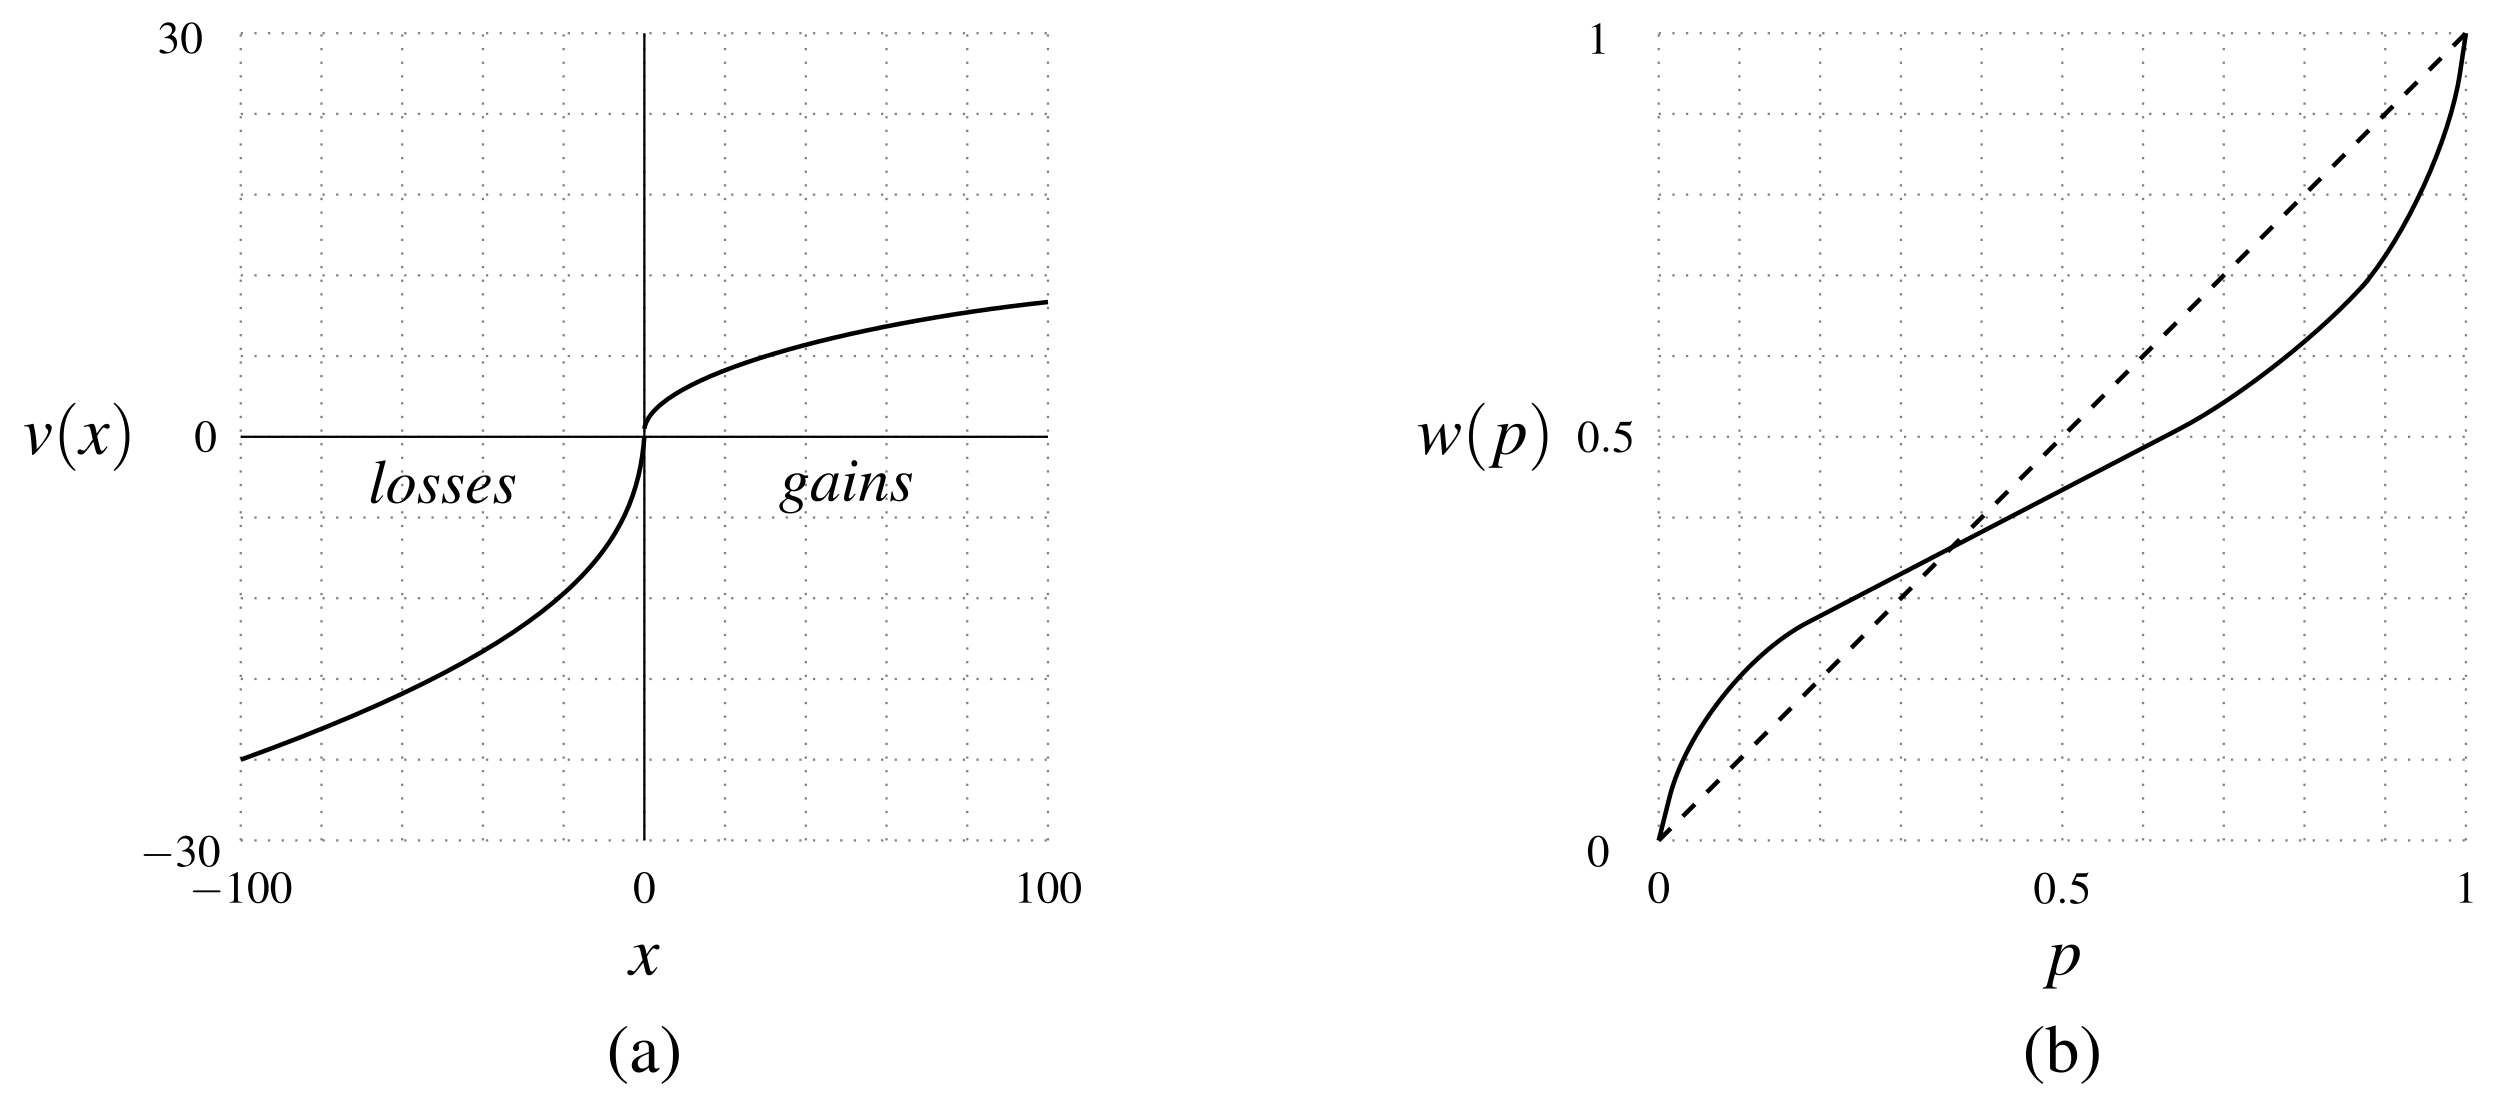 <?xml version="1.0" encoding="UTF-8"?>
<svg xmlns="http://www.w3.org/2000/svg" xmlns:xlink="http://www.w3.org/1999/xlink" width="438.95pt" height="194.32pt" viewBox="0 0 438.95 194.32" version="1.1">
<defs>
<g>
<symbol overflow="visible" id="glyph0-0">
<path style="stroke:none;" d=""/>
</symbol>
<symbol overflow="visible" id="glyph0-1">
<path style="stroke:none;" d="M 5.141 -4.422 L 4.484 -4.422 C 4.453 -4.422 4.391 -4.438 4.312 -4.5 C 4.016 -4.703 3.656 -4.812 3.234 -4.812 C 2.031 -4.812 1.047 -3.969 1.047 -2.938 C 1.047 -2.375 1.281 -2.047 1.906 -1.766 C 1.266 -1.328 1.062 -1.109 1.062 -0.844 C 1.062 -0.703 1.156 -0.578 1.359 -0.422 C 0.281 0.281 0.094 0.5 0.094 1 C 0.094 1.75 0.812 2.25 1.906 2.25 C 3.281 2.25 4.203 1.609 4.203 0.656 C 4.203 -0.031 3.672 -0.516 2.641 -0.781 C 2.156 -0.906 1.875 -1.078 1.875 -1.25 C 1.875 -1.406 2.125 -1.688 2.266 -1.688 C 2.297 -1.688 2.312 -1.688 2.344 -1.672 C 2.438 -1.656 2.578 -1.641 2.688 -1.641 C 3.672 -1.641 4.703 -2.531 4.703 -3.375 C 4.703 -3.562 4.672 -3.781 4.609 -3.984 L 5.141 -3.984 Z M 1.609 -0.312 C 1.625 -0.312 1.641 -0.297 1.672 -0.281 C 1.703 -0.266 1.812 -0.234 1.984 -0.188 C 3.141 0.172 3.547 0.484 3.547 0.984 C 3.547 1.578 2.906 2 2.078 2 C 1.203 2 0.688 1.594 0.688 0.891 C 0.688 0.625 0.75 0.453 0.922 0.234 C 1.062 0.047 1.531 -0.312 1.609 -0.312 Z M 3.234 -4.562 C 3.625 -4.562 3.844 -4.312 3.844 -3.797 C 3.844 -3.406 3.703 -2.938 3.5 -2.562 C 3.266 -2.109 2.922 -1.875 2.547 -1.875 C 2.141 -1.875 1.891 -2.188 1.891 -2.688 C 1.891 -3.703 2.516 -4.562 3.234 -4.562 Z M 3.234 -4.562 "/>
</symbol>
<symbol overflow="visible" id="glyph0-2">
<path style="stroke:none;" d="M 5.062 -1.203 C 4.891 -1.031 4.828 -0.984 4.75 -0.891 C 4.422 -0.562 4.281 -0.453 4.188 -0.453 C 4.094 -0.453 4.031 -0.516 4.031 -0.594 C 4.031 -0.812 4.5 -2.672 5 -4.547 C 5.031 -4.656 5.047 -4.672 5.078 -4.781 L 5 -4.812 L 4.328 -4.734 L 4.297 -4.703 L 4.172 -4.172 C 4.094 -4.578 3.781 -4.812 3.297 -4.812 C 1.859 -4.812 0.188 -2.812 0.188 -1.094 C 0.188 -0.328 0.594 0.125 1.297 0.125 C 2.062 0.125 2.531 -0.234 3.484 -1.594 C 3.266 -0.734 3.234 -0.594 3.234 -0.344 C 3.234 -0.016 3.375 0.109 3.672 0.109 C 4.109 0.109 4.391 -0.094 5.188 -1.094 Z M 3.375 -4.562 C 3.734 -4.547 3.984 -4.281 3.984 -3.906 C 3.984 -2.984 3.438 -1.703 2.688 -0.891 C 2.422 -0.594 2.047 -0.422 1.734 -0.422 C 1.359 -0.422 1.094 -0.734 1.094 -1.234 C 1.094 -1.828 1.516 -2.938 1.984 -3.625 C 2.422 -4.25 2.938 -4.609 3.375 -4.562 Z M 3.375 -4.562 "/>
</symbol>
<symbol overflow="visible" id="glyph0-3">
<path style="stroke:none;" d="M 2.422 -1.25 C 2.156 -0.891 2.078 -0.812 1.969 -0.688 C 1.781 -0.5 1.625 -0.391 1.531 -0.391 C 1.438 -0.391 1.359 -0.484 1.359 -0.562 C 1.359 -0.672 1.391 -0.828 1.469 -1.031 C 1.469 -1.062 1.5 -1.141 1.516 -1.234 L 1.516 -1.25 L 1.531 -1.281 L 2.484 -4.781 L 2.453 -4.812 C 1.359 -4.609 1.141 -4.562 0.703 -4.531 L 0.703 -4.359 C 1.281 -4.359 1.391 -4.312 1.391 -4.094 C 1.391 -4.016 1.359 -3.844 1.297 -3.625 L 0.781 -1.688 C 0.594 -1.062 0.531 -0.719 0.531 -0.5 C 0.531 -0.094 0.703 0.125 1.031 0.125 C 1.531 0.125 1.938 -0.203 2.562 -1.125 Z M 2.328 -7.125 C 2.047 -7.125 1.828 -6.875 1.828 -6.547 C 1.828 -6.203 2.031 -5.984 2.344 -5.984 C 2.625 -5.984 2.875 -6.234 2.875 -6.531 C 2.875 -6.844 2.625 -7.125 2.328 -7.125 Z M 2.328 -7.125 "/>
</symbol>
<symbol overflow="visible" id="glyph0-4">
<path style="stroke:none;" d="M 5.016 -1.281 L 4.781 -1 C 4.469 -0.594 4.281 -0.422 4.125 -0.422 C 4.031 -0.422 3.953 -0.5 3.953 -0.594 C 3.953 -0.672 3.953 -0.672 4.094 -1.281 L 4.719 -3.516 C 4.781 -3.75 4.828 -3.984 4.828 -4.141 C 4.828 -4.531 4.531 -4.812 4.094 -4.812 C 3.406 -4.812 2.719 -4.156 1.594 -2.406 L 2.328 -4.781 L 2.297 -4.812 C 1.703 -4.688 1.469 -4.641 0.531 -4.469 L 0.531 -4.297 C 1.078 -4.281 1.219 -4.219 1.219 -4 C 1.219 -3.938 1.203 -3.875 1.203 -3.812 L 0.156 0 L 0.969 0 C 1.484 -1.719 1.578 -1.969 2.062 -2.703 C 2.719 -3.703 3.266 -4.25 3.672 -4.25 C 3.844 -4.25 3.938 -4.141 3.938 -3.938 C 3.938 -3.812 3.875 -3.453 3.781 -3.109 L 3.297 -1.312 C 3.156 -0.75 3.125 -0.594 3.125 -0.484 C 3.125 -0.078 3.281 0.094 3.641 0.094 C 4.141 0.094 4.422 -0.125 5.172 -1.141 Z M 5.016 -1.281 "/>
</symbol>
<symbol overflow="visible" id="glyph0-5">
<path style="stroke:none;" d="M 0.391 -1.594 L 0.172 0.141 L 0.344 0.141 C 0.438 -0.031 0.5 -0.094 0.609 -0.094 C 0.734 -0.094 0.922 -0.047 1.141 0.016 C 1.391 0.094 1.578 0.125 1.75 0.125 C 2.656 0.125 3.312 -0.469 3.312 -1.297 C 3.312 -1.719 3.094 -2.188 2.578 -2.828 C 2.156 -3.344 1.984 -3.672 1.984 -3.969 C 1.984 -4.328 2.219 -4.562 2.594 -4.562 C 3.156 -4.562 3.484 -4.156 3.594 -3.297 L 3.781 -3.297 L 3.984 -4.828 L 3.844 -4.828 C 3.75 -4.672 3.672 -4.625 3.516 -4.625 C 3.438 -4.625 3.328 -4.641 3.125 -4.703 C 2.844 -4.781 2.688 -4.812 2.516 -4.812 C 1.719 -4.812 1.188 -4.344 1.188 -3.609 C 1.188 -3.266 1.422 -2.797 1.875 -2.203 C 2.297 -1.641 2.484 -1.266 2.484 -0.953 C 2.484 -0.453 2.156 -0.109 1.672 -0.109 C 1.078 -0.109 0.734 -0.562 0.562 -1.594 Z M 0.391 -1.594 "/>
</symbol>
<symbol overflow="visible" id="glyph0-6">
<path style="stroke:none;" d="M 2.484 -1.344 C 2.391 -1.219 2.297 -1.094 2.188 -0.969 C 1.844 -0.516 1.641 -0.344 1.438 -0.344 C 1.328 -0.344 1.281 -0.422 1.281 -0.547 C 1.281 -0.625 1.312 -0.75 1.359 -0.969 C 1.375 -1 1.391 -1.062 1.391 -1.078 L 3.047 -7.391 L 2.984 -7.453 C 2.344 -7.312 1.938 -7.234 1.281 -7.156 L 1.281 -6.984 C 1.812 -6.984 2.031 -6.906 2.031 -6.734 C 2.031 -6.703 2.016 -6.625 1.984 -6.531 L 0.484 -0.781 C 0.453 -0.656 0.438 -0.547 0.438 -0.484 C 0.438 -0.094 0.625 0.125 0.969 0.125 C 1.531 0.125 1.922 -0.203 2.625 -1.25 Z M 2.484 -1.344 "/>
</symbol>
<symbol overflow="visible" id="glyph0-7">
<path style="stroke:none;" d="M 3.547 -4.812 C 1.906 -4.812 0.297 -3.125 0.297 -1.406 C 0.297 -0.469 0.906 0.125 1.891 0.125 C 2.625 0.125 3.312 -0.203 3.953 -0.828 C 4.672 -1.531 5.109 -2.469 5.109 -3.281 C 5.109 -4.188 4.469 -4.812 3.547 -4.812 Z M 3.406 -4.578 C 3.875 -4.578 4.188 -4.172 4.188 -3.562 C 4.188 -2.766 3.828 -1.672 3.344 -0.953 C 2.938 -0.375 2.531 -0.109 2.062 -0.109 C 1.547 -0.109 1.203 -0.5 1.203 -1.094 C 1.203 -1.906 1.531 -2.875 2.062 -3.641 C 2.484 -4.25 2.938 -4.578 3.406 -4.578 Z M 3.406 -4.578 "/>
</symbol>
<symbol overflow="visible" id="glyph0-8">
<path style="stroke:none;" d="M 3.906 -1.188 C 3.125 -0.547 2.781 -0.375 2.312 -0.375 C 1.688 -0.375 1.281 -0.766 1.281 -1.359 C 1.281 -1.516 1.312 -1.672 1.391 -2.031 L 1.703 -2.078 C 3.344 -2.297 4.5 -3.125 4.5 -4.062 C 4.5 -4.531 4.172 -4.812 3.625 -4.812 C 2.047 -4.812 0.344 -3.016 0.344 -1.375 C 0.344 -0.484 0.922 0.125 1.781 0.125 C 2.547 0.125 3.391 -0.328 4.031 -1.062 Z M 1.656 -2.75 C 2.031 -3.719 2.828 -4.562 3.391 -4.562 C 3.625 -4.562 3.781 -4.391 3.781 -4.141 C 3.781 -3.797 3.562 -3.406 3.234 -3.078 C 2.828 -2.688 2.406 -2.5 1.469 -2.266 Z M 1.656 -2.75 "/>
</symbol>
<symbol overflow="visible" id="glyph1-0">
<path style="stroke:none;" d=""/>
</symbol>
<symbol overflow="visible" id="glyph1-1">
<path style="stroke:none;" d="M 4.812 -1.328 C 4.703 -1.219 4.656 -1.141 4.547 -1 C 4.266 -0.641 4.125 -0.531 4 -0.531 C 3.812 -0.531 3.703 -0.688 3.625 -1.016 C 3.594 -1.109 3.578 -1.188 3.578 -1.219 C 3.281 -2.422 3.141 -2.969 3.141 -3.156 C 3.672 -4.078 4.094 -4.609 4.312 -4.609 C 4.391 -4.609 4.484 -4.562 4.609 -4.5 C 4.75 -4.422 4.828 -4.406 4.922 -4.406 C 5.172 -4.406 5.344 -4.578 5.344 -4.828 C 5.344 -5.078 5.141 -5.266 4.859 -5.266 C 4.328 -5.266 3.875 -4.844 3.047 -3.562 L 2.922 -4.219 C 2.75 -5.031 2.625 -5.266 2.297 -5.266 C 2.031 -5.266 1.625 -5.156 0.891 -4.922 L 0.766 -4.875 L 0.812 -4.703 C 1.266 -4.812 1.375 -4.828 1.484 -4.828 C 1.781 -4.828 1.859 -4.719 2.016 -4 L 2.359 -2.531 L 1.391 -1.141 C 1.141 -0.781 0.906 -0.562 0.781 -0.562 C 0.703 -0.562 0.578 -0.594 0.469 -0.672 C 0.312 -0.75 0.172 -0.781 0.078 -0.781 C -0.141 -0.781 -0.328 -0.609 -0.328 -0.375 C -0.328 -0.062 -0.078 0.125 0.281 0.125 C 0.641 0.125 0.781 0.031 1.391 -0.703 C 1.703 -1.094 1.953 -1.406 2.469 -2.109 L 2.828 -0.672 C 2.969 -0.062 3.125 0.125 3.516 0.125 C 3.969 0.125 4.281 -0.156 4.969 -1.234 Z M 4.812 -1.328 "/>
</symbol>
<symbol overflow="visible" id="glyph1-2">
<path style="stroke:none;" d="M 0.25 -4.812 C 0.375 -4.828 0.484 -4.828 0.609 -4.828 C 1.078 -4.828 1.188 -4.625 1.359 -3.531 C 1.484 -2.703 1.625 -0.891 1.625 -0.203 C 1.625 0.125 1.656 0.219 1.734 0.219 C 2.031 0.219 3.141 -1.047 4.359 -2.75 C 4.781 -3.344 5.094 -4.125 5.094 -4.562 C 5.094 -4.953 4.781 -5.266 4.422 -5.266 C 4.156 -5.266 3.984 -5.109 3.984 -4.859 C 3.984 -4.672 4.047 -4.531 4.266 -4.344 C 4.422 -4.203 4.484 -4.094 4.484 -3.984 C 4.484 -3.438 3.688 -2.109 2.844 -1.219 L 2.469 -0.844 C 2.391 -2.516 2.312 -3.141 2.156 -4.031 C 1.922 -5.25 1.922 -5.266 1.812 -5.266 C 1.75 -5.266 1.672 -5.266 1.578 -5.219 C 1.359 -5.156 0.703 -5.047 0.25 -4.969 Z M 0.25 -4.812 "/>
</symbol>
<symbol overflow="visible" id="glyph1-3">
<path style="stroke:none;" d="M 0.672 -4.828 L 0.938 -4.828 C 0.938 -4.828 0.969 -4.828 0.984 -4.844 C 1.141 -4.906 1.453 -4.688 1.453 -4.5 C 1.453 -4.406 1.016 -2.703 0.594 -1.125 C 0.281 0.078 -0.016 1.203 -0.094 1.547 C -0.234 2.109 -0.375 2.25 -0.891 2.266 L -0.891 2.453 L 1.547 2.453 L 1.547 2.266 C 0.984 2.266 0.781 2.156 0.781 1.906 C 0.781 1.75 0.984 0.812 1.234 -0.078 C 1.531 0.078 1.75 0.125 2.016 0.125 C 3.766 0.125 5.609 -1.875 5.609 -3.781 C 5.609 -4.703 5.078 -5.266 4.234 -5.266 C 3.453 -5.266 2.875 -4.891 2.188 -3.922 L 2.531 -5.109 L 2.562 -5.219 C 2.562 -5.219 2.562 -5.234 2.547 -5.266 L 2.516 -5.266 C 2.516 -5.281 2.516 -5.281 2.516 -5.281 L 2.484 -5.266 L 0.641 -5.016 Z M 3.797 -4.75 C 4.297 -4.734 4.531 -4.422 4.531 -3.734 C 4.531 -2.938 4.188 -1.906 3.672 -1.172 C 3.172 -0.469 2.594 -0.094 1.969 -0.094 C 1.641 -0.094 1.406 -0.281 1.406 -0.531 C 1.406 -0.938 1.828 -2.516 2.172 -3.391 C 2.5 -4.203 3.188 -4.797 3.797 -4.75 Z M 3.797 -4.75 "/>
</symbol>
<symbol overflow="visible" id="glyph1-4">
<path style="stroke:none;" d="M 0.188 -4.828 L 0.438 -4.828 C 0.438 -4.828 0.484 -4.828 0.531 -4.844 C 0.875 -4.859 0.984 -4.75 1.078 -4.297 C 1.219 -3.609 1.359 -2.344 1.406 -1.406 L 1.453 -0.344 C 1.469 0.125 1.5 0.219 1.609 0.219 C 1.734 0.219 1.938 -0.078 2.359 -0.906 C 2.422 -1.047 2.672 -1.453 3.031 -2.094 L 4.094 -3.953 L 4.438 -0.141 C 4.453 0.172 4.484 0.219 4.562 0.219 C 4.656 0.219 4.781 0.094 5.109 -0.297 C 5.109 -0.312 5.156 -0.375 5.219 -0.438 C 6.844 -2.375 7.75 -3.891 7.75 -4.656 C 7.75 -5.016 7.484 -5.266 7.125 -5.266 C 6.844 -5.266 6.656 -5.109 6.656 -4.859 C 6.656 -4.703 6.719 -4.609 6.906 -4.438 C 7.094 -4.25 7.172 -4.141 7.172 -4 C 7.172 -3.484 6.766 -2.828 5.203 -0.891 L 4.812 -5.094 C 4.812 -5.219 4.797 -5.266 4.719 -5.266 C 4.656 -5.266 4.625 -5.234 4.562 -5.141 L 2.266 -1.5 C 2.234 -2.344 2.109 -3.594 1.969 -4.438 C 1.844 -5.172 1.812 -5.266 1.672 -5.266 C 1.609 -5.266 1.469 -5.234 1.312 -5.188 C 1.188 -5.141 0.891 -5.094 0.5 -5.031 C 0.453 -5.031 0.328 -5.016 0.188 -4.984 Z M 0.188 -4.828 "/>
</symbol>
<symbol overflow="visible" id="glyph2-0">
<path style="stroke:none;" d=""/>
</symbol>
<symbol overflow="visible" id="glyph2-1">
<path style="stroke:none;" d="M 2.031 -5.391 C 1.578 -5.391 1.25 -5.25 0.953 -4.969 C 0.5 -4.531 0.188 -3.609 0.188 -2.672 C 0.188 -1.812 0.453 -0.875 0.828 -0.438 C 1.125 -0.078 1.531 0.109 1.984 0.109 C 2.406 0.109 2.734 -0.031 3.031 -0.297 C 3.484 -0.734 3.797 -1.672 3.797 -2.625 C 3.797 -4.266 3.062 -5.391 2.031 -5.391 Z M 2 -5.172 C 2.672 -5.172 3.031 -4.281 3.031 -2.609 C 3.031 -0.953 2.672 -0.094 1.984 -0.094 C 1.312 -0.094 0.953 -0.953 0.953 -2.609 C 0.953 -4.297 1.312 -5.172 2 -5.172 Z M 2 -5.172 "/>
</symbol>
<symbol overflow="visible" id="glyph2-2">
<path style="stroke:none;" d="M 2.312 -5.391 L 0.891 -4.656 L 0.891 -4.547 C 0.984 -4.594 1.062 -4.625 1.094 -4.641 C 1.25 -4.688 1.375 -4.719 1.453 -4.719 C 1.625 -4.719 1.703 -4.609 1.703 -4.344 L 1.703 -0.734 C 1.703 -0.484 1.641 -0.297 1.5 -0.219 C 1.391 -0.156 1.281 -0.125 0.938 -0.125 L 0.938 0 L 3.141 0 L 3.141 -0.125 C 2.516 -0.125 2.375 -0.203 2.375 -0.594 L 2.375 -5.375 Z M 2.312 -5.391 "/>
</symbol>
<symbol overflow="visible" id="glyph2-3">
<path style="stroke:none;" d="M 1.219 -2.625 C 1.688 -2.625 1.875 -2.609 2.062 -2.547 C 2.562 -2.359 2.875 -1.906 2.875 -1.359 C 2.875 -0.688 2.422 -0.172 1.828 -0.172 C 1.609 -0.172 1.453 -0.234 1.156 -0.422 C 0.922 -0.562 0.781 -0.625 0.641 -0.625 C 0.469 -0.625 0.344 -0.516 0.344 -0.344 C 0.344 -0.062 0.688 0.109 1.25 0.109 C 1.859 0.109 2.484 -0.094 2.859 -0.422 C 3.234 -0.75 3.438 -1.219 3.438 -1.75 C 3.438 -2.156 3.312 -2.531 3.078 -2.766 C 2.922 -2.953 2.766 -3.047 2.422 -3.203 C 2.969 -3.562 3.172 -3.859 3.172 -4.297 C 3.172 -4.938 2.656 -5.391 1.922 -5.391 C 1.531 -5.391 1.172 -5.25 0.891 -5 C 0.656 -4.781 0.531 -4.578 0.359 -4.094 L 0.484 -4.062 C 0.812 -4.641 1.156 -4.906 1.672 -4.906 C 2.188 -4.906 2.547 -4.562 2.547 -4.062 C 2.547 -3.766 2.422 -3.484 2.219 -3.281 C 1.984 -3.047 1.766 -2.922 1.219 -2.734 Z M 1.219 -2.625 "/>
</symbol>
<symbol overflow="visible" id="glyph2-4">
<path style="stroke:none;" d="M 1.438 -4.641 L 3 -4.641 C 3.125 -4.641 3.156 -4.656 3.188 -4.719 L 3.484 -5.422 L 3.422 -5.484 C 3.297 -5.312 3.219 -5.281 3.047 -5.281 L 1.391 -5.281 L 0.516 -3.391 C 0.516 -3.375 0.516 -3.359 0.516 -3.344 C 0.516 -3.312 0.547 -3.281 0.609 -3.281 C 0.859 -3.281 1.172 -3.234 1.5 -3.125 C 2.422 -2.828 2.844 -2.328 2.844 -1.547 C 2.844 -0.781 2.359 -0.188 1.734 -0.188 C 1.578 -0.188 1.438 -0.234 1.203 -0.422 C 0.953 -0.594 0.766 -0.672 0.594 -0.672 C 0.359 -0.672 0.25 -0.578 0.25 -0.375 C 0.25 -0.078 0.625 0.109 1.234 0.109 C 1.891 0.109 2.469 -0.109 2.875 -0.516 C 3.234 -0.875 3.406 -1.328 3.406 -1.922 C 3.406 -2.5 3.25 -2.875 2.859 -3.266 C 2.5 -3.625 2.047 -3.797 1.109 -3.969 Z M 1.438 -4.641 "/>
</symbol>
<symbol overflow="visible" id="glyph3-0">
<path style="stroke:none;" d=""/>
</symbol>
<symbol overflow="visible" id="glyph3-1">
<path style="stroke:none;" d="M 5.25 -1.828 C 5.391 -1.828 5.531 -1.828 5.531 -1.984 C 5.531 -2.156 5.391 -2.156 5.25 -2.156 L 0.938 -2.156 C 0.812 -2.156 0.656 -2.156 0.656 -1.984 C 0.656 -1.828 0.812 -1.828 0.938 -1.828 Z M 5.25 -1.828 "/>
</symbol>
<symbol overflow="visible" id="glyph4-0">
<path style="stroke:none;" d=""/>
</symbol>
<symbol overflow="visible" id="glyph4-1">
<path style="stroke:none;" d="M 3.953 2.875 C 3.953 2.828 3.953 2.812 3.75 2.609 C 2.266 1.094 1.875 -1.156 1.875 -2.984 C 1.875 -5.062 2.328 -7.141 3.797 -8.641 C 3.953 -8.781 3.953 -8.812 3.953 -8.844 C 3.953 -8.922 3.906 -8.969 3.844 -8.969 C 3.719 -8.969 2.641 -8.156 1.938 -6.641 C 1.328 -5.312 1.188 -4 1.188 -2.984 C 1.188 -2.062 1.312 -0.609 1.969 0.734 C 2.688 2.219 3.719 2.984 3.844 2.984 C 3.906 2.984 3.953 2.953 3.953 2.875 Z M 3.953 2.875 "/>
</symbol>
<symbol overflow="visible" id="glyph4-2">
<path style="stroke:none;" d="M 3.453 -2.984 C 3.453 -3.922 3.328 -5.359 2.672 -6.719 C 1.953 -8.188 0.922 -8.969 0.797 -8.969 C 0.734 -8.969 0.688 -8.922 0.688 -8.844 C 0.688 -8.812 0.688 -8.781 0.906 -8.578 C 2.078 -7.391 2.766 -5.484 2.766 -2.984 C 2.766 -0.938 2.312 1.156 0.844 2.672 C 0.688 2.812 0.688 2.828 0.688 2.875 C 0.688 2.938 0.734 2.984 0.797 2.984 C 0.922 2.984 2 2.172 2.703 0.656 C 3.312 -0.656 3.453 -1.984 3.453 -2.984 Z M 3.453 -2.984 "/>
</symbol>
<symbol overflow="visible" id="glyph5-0">
<path style="stroke:none;" d=""/>
</symbol>
<symbol overflow="visible" id="glyph5-1">
<path style="stroke:none;" d="M 3.531 -8.078 C 2.641 -7.5 2.281 -7.203 1.844 -6.641 C 0.984 -5.609 0.578 -4.406 0.578 -3.016 C 0.578 -1.5 1.016 -0.328 2.062 0.891 C 2.562 1.469 2.875 1.734 3.484 2.109 L 3.641 1.922 C 2.672 1.172 2.344 0.75 2.016 -0.141 C 1.734 -0.938 1.609 -1.859 1.609 -3.047 C 1.609 -4.297 1.75 -5.281 2.078 -6.031 C 2.422 -6.766 2.766 -7.203 3.641 -7.891 Z M 3.531 -8.078 "/>
</symbol>
<symbol overflow="visible" id="glyph5-2">
<path style="stroke:none;" d="M 5.281 -0.781 C 5.078 -0.625 4.938 -0.562 4.75 -0.562 C 4.484 -0.562 4.406 -0.734 4.406 -1.25 L 4.406 -3.578 C 4.406 -4.203 4.344 -4.547 4.156 -4.844 C 3.891 -5.266 3.375 -5.5 2.672 -5.5 C 1.547 -5.5 0.672 -4.906 0.672 -4.156 C 0.672 -3.891 0.906 -3.641 1.188 -3.641 C 1.469 -3.641 1.719 -3.891 1.719 -4.141 C 1.719 -4.203 1.703 -4.25 1.703 -4.344 C 1.672 -4.453 1.656 -4.547 1.656 -4.625 C 1.656 -4.953 2.047 -5.219 2.516 -5.219 C 3.109 -5.219 3.438 -4.859 3.438 -4.219 L 3.438 -3.484 C 1.594 -2.75 1.391 -2.656 0.875 -2.203 C 0.609 -1.953 0.438 -1.547 0.438 -1.156 C 0.438 -0.406 0.969 0.125 1.703 0.125 C 2.219 0.125 2.719 -0.125 3.438 -0.75 C 3.5 -0.125 3.719 0.125 4.203 0.125 C 4.609 0.125 4.859 -0.031 5.281 -0.484 Z M 3.438 -1.469 C 3.438 -1.094 3.375 -0.984 3.125 -0.844 C 2.828 -0.688 2.5 -0.578 2.25 -0.578 C 1.828 -0.578 1.5 -0.984 1.5 -1.5 L 1.5 -1.547 C 1.5 -2.25 1.984 -2.672 3.438 -3.203 Z M 3.438 -1.469 "/>
</symbol>
<symbol overflow="visible" id="glyph5-3">
<path style="stroke:none;" d="M 0.453 2.109 C 1.344 1.547 1.703 1.234 2.141 0.688 C 2.984 -0.359 3.406 -1.547 3.406 -2.953 C 3.406 -4.484 2.969 -5.641 1.906 -6.859 C 1.422 -7.438 1.109 -7.703 0.484 -8.078 L 0.344 -7.891 C 1.297 -7.141 1.625 -6.719 1.953 -5.828 C 2.25 -5.016 2.375 -4.109 2.375 -2.922 C 2.375 -1.672 2.219 -0.688 1.906 0.047 C 1.562 0.797 1.203 1.234 0.344 1.922 Z M 0.453 2.109 "/>
</symbol>
<symbol overflow="visible" id="glyph5-4">
<path style="stroke:none;" d="M 1.828 -8.141 L 1.766 -8.156 C 1.266 -7.984 0.938 -7.891 0.375 -7.734 L 0.031 -7.641 L 0.031 -7.453 C 0.109 -7.453 0.156 -7.453 0.234 -7.453 C 0.719 -7.453 0.828 -7.344 0.828 -6.844 L 0.828 -0.641 C 0.828 -0.281 1.844 0.125 2.797 0.125 C 4.375 0.125 5.594 -1.188 5.594 -2.906 C 5.594 -4.375 4.688 -5.5 3.484 -5.5 C 2.766 -5.5 2.062 -5.062 1.828 -4.484 Z M 1.828 -3.844 C 1.828 -4.312 2.391 -4.75 3.016 -4.75 C 3.938 -4.75 4.547 -3.812 4.547 -2.359 C 4.547 -1.031 3.969 -0.266 2.984 -0.266 C 2.359 -0.266 1.828 -0.531 1.828 -0.844 Z M 1.828 -3.844 "/>
</symbol>
<symbol overflow="visible" id="glyph6-0">
<path style="stroke:none;" d=""/>
</symbol>
<symbol overflow="visible" id="glyph6-1">
<path style="stroke:none;" d="M 1.531 -0.422 C 1.531 -0.656 1.344 -0.844 1.109 -0.844 C 0.875 -0.844 0.688 -0.656 0.688 -0.422 C 0.688 -0.188 0.875 0 1.109 0 C 1.344 0 1.531 -0.188 1.531 -0.422 Z M 1.531 -0.422 "/>
</symbol>
</g>
<clipPath id="clip1">
  <path d="M 279 0 L 438.949 0 L 438.949 159 L 279 159 Z M 279 0 "/>
</clipPath>
</defs>
<g id="surface1">
<path style="fill:none;stroke-width:0.399;stroke-linecap:butt;stroke-linejoin:miter;stroke:rgb(50%,50%,50%);stroke-opacity:1;stroke-dasharray:0.399,1.993;stroke-miterlimit:10;" d="M -70.867 -70.868 L 70.867 -70.868 M -70.867 -56.693 L 70.867 -56.693 M -70.867 -42.521 L 70.867 -42.521 M -70.867 -28.345 L 70.867 -28.345 M -70.867 -14.173 L 70.867 -14.173 M -70.867 -0.001 L 70.867 -0.001 M -70.867 14.174 L 70.867 14.174 M -70.867 28.346 L 70.867 28.346 M -70.867 42.522 L 70.867 42.522 M -70.867 56.694 L 70.867 56.694 M -70.867 70.862 L 70.867 70.862 M -70.867 -70.868 L -70.867 70.866 M -56.692 -70.868 L -56.692 70.866 M -42.52 -70.868 L -42.52 70.866 M -28.348 -70.868 L -28.348 70.866 M -14.172 -70.868 L -14.172 70.866 M -0 -70.868 L -0 70.866 M 14.172 -70.868 L 14.172 70.866 M 28.347 -70.868 L 28.347 70.866 M 42.519 -70.868 L 42.519 70.866 M 56.695 -70.868 L 56.695 70.866 M 70.863 -70.868 L 70.863 70.866 " transform="matrix(1,0,0,-1,113.137,76.694)"/>
<path style="fill:none;stroke-width:0.399;stroke-linecap:butt;stroke-linejoin:miter;stroke:rgb(0%,0%,0%);stroke-opacity:1;stroke-miterlimit:10;" d="M -70.867 -0.001 L 70.867 -0.001 " transform="matrix(1,0,0,-1,113.137,76.694)"/>
<path style="fill:none;stroke-width:0.399;stroke-linecap:butt;stroke-linejoin:miter;stroke:rgb(0%,0%,0%);stroke-opacity:1;stroke-miterlimit:10;" d="M -0 -70.868 L -0 70.866 " transform="matrix(1,0,0,-1,113.137,76.694)"/>
<path style="fill:none;stroke-width:0.797;stroke-linecap:butt;stroke-linejoin:miter;stroke:rgb(0%,0%,0%);stroke-opacity:1;stroke-miterlimit:10;" d="M -0 1.417 C 1.418 10.632 35.433 19.842 70.867 23.671 " transform="matrix(1,0,0,-1,113.137,76.694)"/>
<path style="fill:none;stroke-width:0.797;stroke-linecap:butt;stroke-linejoin:miter;stroke:rgb(0%,0%,0%);stroke-opacity:1;stroke-miterlimit:10;" d="M -0 -0.001 C -1.418 -18.427 -12.047 -35.435 -70.867 -56.693 " transform="matrix(1,0,0,-1,113.137,76.694)"/>
<g style="fill:rgb(0%,0%,0%);fill-opacity:1;">
  <use xlink:href="#glyph0-1" x="136.75" y="87.903"/>
  <use xlink:href="#glyph0-2" x="142.205" y="87.903"/>
  <use xlink:href="#glyph0-3" x="147.659" y="87.903"/>
  <use xlink:href="#glyph0-4" x="150.692" y="87.903"/>
  <use xlink:href="#glyph0-5" x="156.146" y="87.903"/>
</g>
<g style="fill:rgb(0%,0%,0%);fill-opacity:1;">
  <use xlink:href="#glyph0-6" x="64.673" y="88.274"/>
  <use xlink:href="#glyph0-7" x="67.706" y="88.274"/>
  <use xlink:href="#glyph0-5" x="73.16" y="88.274"/>
  <use xlink:href="#glyph0-5" x="77.404" y="88.274"/>
  <use xlink:href="#glyph0-8" x="81.648" y="88.274"/>
  <use xlink:href="#glyph0-5" x="86.491" y="88.274"/>
</g>
<g style="fill:rgb(0%,0%,0%);fill-opacity:1;">
  <use xlink:href="#glyph1-1" x="110.465" y="171.113"/>
</g>
<g style="fill:rgb(0%,0%,0%);fill-opacity:1;">
  <use xlink:href="#glyph2-1" x="111.144" y="158.494"/>
</g>
<g style="fill:rgb(0%,0%,0%);fill-opacity:1;">
  <use xlink:href="#glyph3-1" x="33.196" y="158.494"/>
</g>
<g style="fill:rgb(0%,0%,0%);fill-opacity:1;">
  <use xlink:href="#glyph2-2" x="39.388" y="158.494"/>
  <use xlink:href="#glyph2-1" x="43.373" y="158.494"/>
  <use xlink:href="#glyph2-1" x="47.358" y="158.494"/>
</g>
<g style="fill:rgb(0%,0%,0%);fill-opacity:1;">
  <use xlink:href="#glyph2-2" x="178.026" y="158.494"/>
  <use xlink:href="#glyph2-1" x="182.011" y="158.494"/>
  <use xlink:href="#glyph2-1" x="185.996" y="158.494"/>
</g>
<g style="fill:rgb(0%,0%,0%);fill-opacity:1;">
  <use xlink:href="#glyph1-2" x="3.984" y="79.683"/>
</g>
<g style="fill:rgb(0%,0%,0%);fill-opacity:1;">
  <use xlink:href="#glyph4-1" x="9.292" y="79.683"/>
</g>
<g style="fill:rgb(0%,0%,0%);fill-opacity:1;">
  <use xlink:href="#glyph1-1" x="13.93" y="79.683"/>
</g>
<g style="fill:rgb(0%,0%,0%);fill-opacity:1;">
  <use xlink:href="#glyph4-2" x="19.274" y="79.683"/>
</g>
<g style="fill:rgb(0%,0%,0%);fill-opacity:1;">
  <use xlink:href="#glyph3-1" x="24.558" y="152.116"/>
</g>
<g style="fill:rgb(0%,0%,0%);fill-opacity:1;">
  <use xlink:href="#glyph2-3" x="30.75" y="152.116"/>
  <use xlink:href="#glyph2-1" x="34.735" y="152.116"/>
</g>
<g style="fill:rgb(0%,0%,0%);fill-opacity:1;">
  <use xlink:href="#glyph2-1" x="34.101" y="79.298"/>
</g>
<g style="fill:rgb(0%,0%,0%);fill-opacity:1;">
  <use xlink:href="#glyph2-3" x="27.655" y="9.315"/>
  <use xlink:href="#glyph2-1" x="31.64" y="9.315"/>
</g>
<g style="fill:rgb(0%,0%,0%);fill-opacity:1;">
  <use xlink:href="#glyph5-1" x="106.502" y="188.197"/>
  <use xlink:href="#glyph5-2" x="110.483" y="188.197"/>
  <use xlink:href="#glyph5-3" x="115.791" y="188.197"/>
</g>
<path style="fill:none;stroke-width:0.399;stroke-linecap:butt;stroke-linejoin:miter;stroke:rgb(50%,50%,50%);stroke-opacity:1;stroke-dasharray:0.399,1.993;stroke-miterlimit:10;" d="M -70.869 -70.868 L 70.866 -70.868 M -70.869 -56.693 L 70.866 -56.693 M -70.869 -42.521 L 70.866 -42.521 M -70.869 -28.345 L 70.866 -28.345 M -70.869 -14.173 L 70.866 -14.173 M -70.869 -0.001 L 70.866 -0.001 M -70.869 14.174 L 70.866 14.174 M -70.869 28.346 L 70.866 28.346 M -70.869 42.522 L 70.866 42.522 M -70.869 56.694 L 70.866 56.694 M -70.869 70.862 L 70.866 70.862 M -70.869 -70.868 L -70.869 70.866 M -56.693 -70.868 L -56.693 70.866 M -42.521 -70.868 L -42.521 70.866 M -28.345 -70.868 L -28.345 70.866 M -14.173 -70.868 L -14.173 70.866 M -0.002 -70.868 L -0.002 70.866 M 14.174 -70.868 L 14.174 70.866 M 28.346 -70.868 L 28.346 70.866 M 42.522 -70.868 L 42.522 70.866 M 56.694 -70.868 L 56.694 70.866 M 70.862 -70.868 L 70.862 70.866 " transform="matrix(1,0,0,-1,362.107,76.694)"/>
<g clip-path="url(#clip1)" clip-rule="nonzero">
<path style="fill:none;stroke-width:0.797;stroke-linecap:butt;stroke-linejoin:miter;stroke:rgb(0%,0%,0%);stroke-opacity:1;stroke-dasharray:2.989,2.989;stroke-miterlimit:10;" d="M -70.869 -70.868 L 70.866 70.866 " transform="matrix(1,0,0,-1,362.107,76.694)"/>
<path style="fill:none;stroke-width:0.797;stroke-linecap:butt;stroke-linejoin:miter;stroke:rgb(0%,0%,0%);stroke-opacity:1;stroke-miterlimit:10;" d="M -70.869 -70.868 L -68.998 -63.396 C -66.115 -51.868 -55.232 -38.072 -44.689 -32.579 L 20.592 1.401 C 31.139 6.889 45.995 18.643 53.776 27.655 L 52.522 26.206 C 60.307 35.217 68.045 52.061 69.811 63.831 L 70.866 70.866 " transform="matrix(1,0,0,-1,362.107,76.694)"/>
</g>
<g style="fill:rgb(0%,0%,0%);fill-opacity:1;">
  <use xlink:href="#glyph1-3" x="359.567" y="171.113"/>
</g>
<g style="fill:rgb(0%,0%,0%);fill-opacity:1;">
  <use xlink:href="#glyph2-1" x="357.018" y="158.606"/>
</g>
<g style="fill:rgb(0%,0%,0%);fill-opacity:1;">
  <use xlink:href="#glyph6-1" x="361.003" y="158.606"/>
</g>
<g style="fill:rgb(0%,0%,0%);fill-opacity:1;">
  <use xlink:href="#glyph2-4" x="363.211" y="158.606"/>
</g>
<g style="fill:rgb(0%,0%,0%);fill-opacity:1;">
  <use xlink:href="#glyph2-1" x="289.247" y="158.494"/>
</g>
<g style="fill:rgb(0%,0%,0%);fill-opacity:1;">
  <use xlink:href="#glyph2-2" x="430.981" y="158.494"/>
</g>
<g style="fill:rgb(0%,0%,0%);fill-opacity:1;">
  <use xlink:href="#glyph1-4" x="248.757" y="79.683"/>
</g>
<g style="fill:rgb(0%,0%,0%);fill-opacity:1;">
  <use xlink:href="#glyph4-1" x="256.731" y="79.683"/>
</g>
<g style="fill:rgb(0%,0%,0%);fill-opacity:1;">
  <use xlink:href="#glyph1-3" x="262.266" y="79.683"/>
</g>
<g style="fill:rgb(0%,0%,0%);fill-opacity:1;">
  <use xlink:href="#glyph4-2" x="268.244" y="79.683"/>
</g>
<g style="fill:rgb(0%,0%,0%);fill-opacity:1;">
  <use xlink:href="#glyph2-1" x="278.617" y="152.116"/>
</g>
<g style="fill:rgb(0%,0%,0%);fill-opacity:1;">
  <use xlink:href="#glyph2-1" x="276.878" y="79.354"/>
</g>
<g style="fill:rgb(0%,0%,0%);fill-opacity:1;">
  <use xlink:href="#glyph6-1" x="280.863" y="79.354"/>
</g>
<g style="fill:rgb(0%,0%,0%);fill-opacity:1;">
  <use xlink:href="#glyph2-4" x="283.071" y="79.354"/>
</g>
<g style="fill:rgb(0%,0%,0%);fill-opacity:1;">
  <use xlink:href="#glyph2-2" x="278.617" y="9.438"/>
</g>
<g style="fill:rgb(0%,0%,0%);fill-opacity:1;">
  <use xlink:href="#glyph5-1" x="355.137" y="188.197"/>
  <use xlink:href="#glyph5-4" x="359.118" y="188.197"/>
  <use xlink:href="#glyph5-3" x="365.096" y="188.197"/>
</g>
</g>
</svg>
